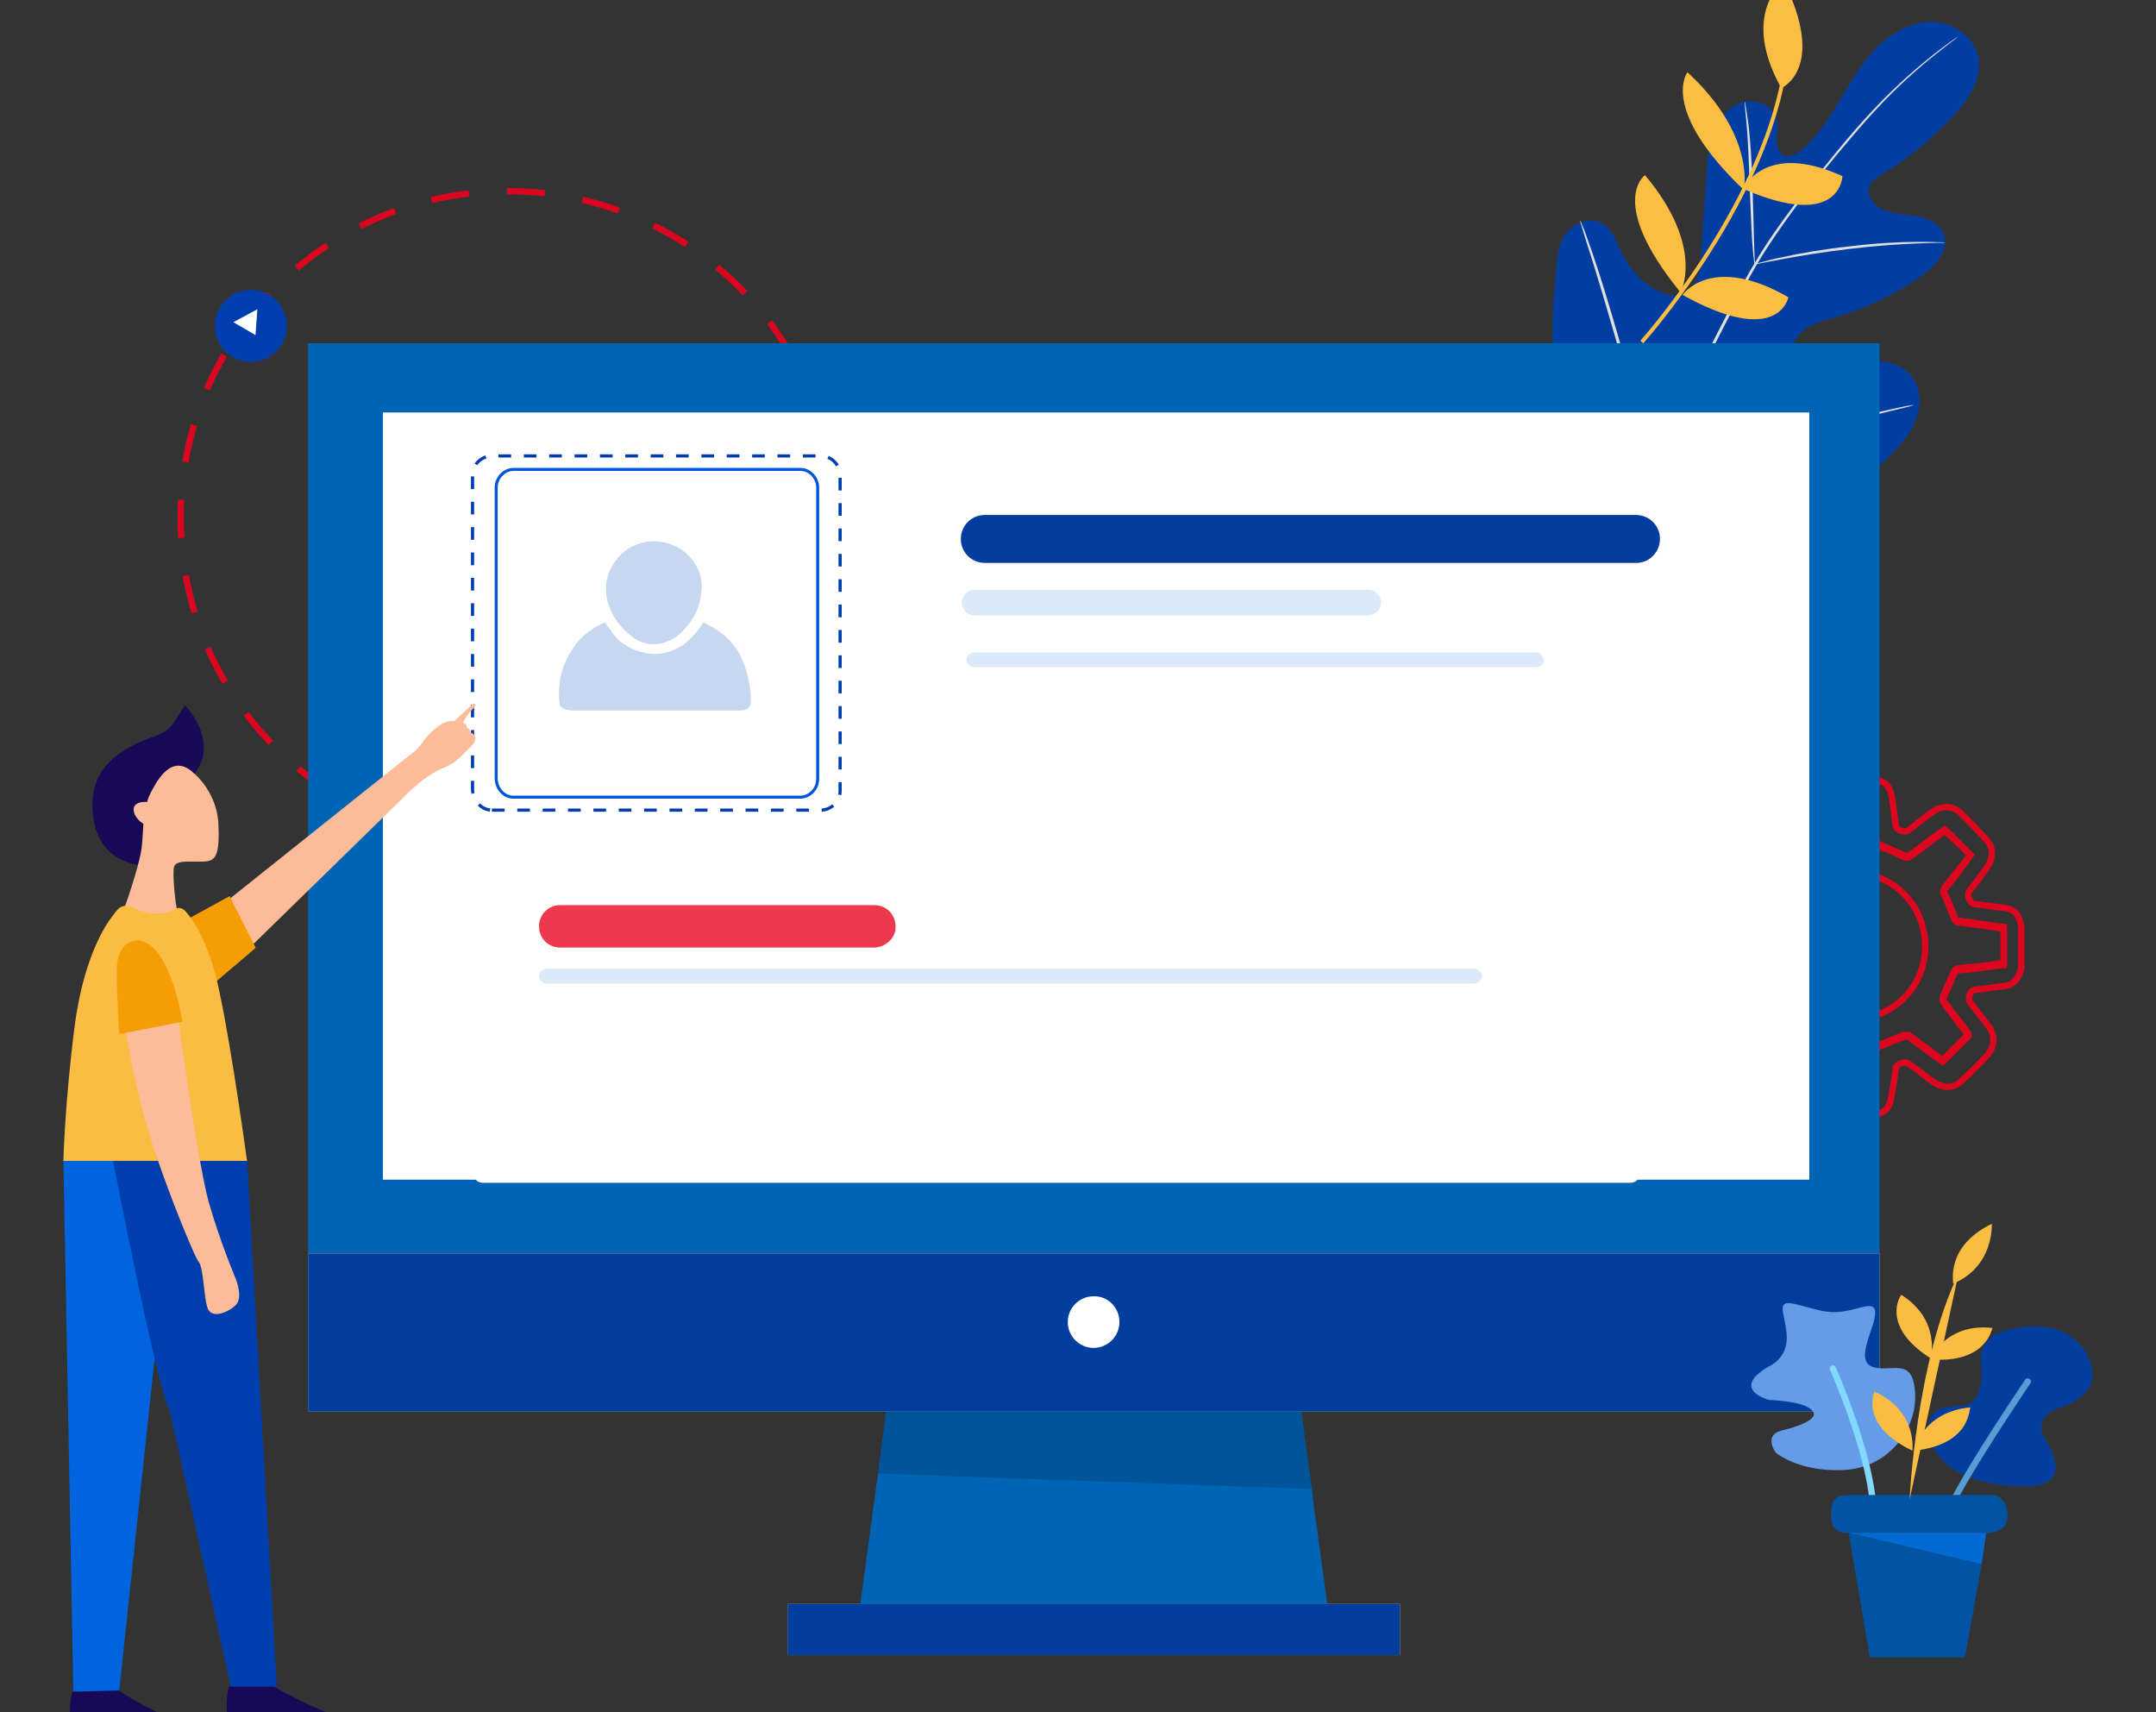 <svg width="340" height="270" viewBox="0 0 340 270" fill="none" xmlns="http://www.w3.org/2000/svg">
<rect x="0" y="0" width="340" height="270" fill="#333333" stroke="none"/>
<g clip-path="url(#clip0_3375_2702)">
<path d="M256.771 82.694C245.443 73.481 243.832 57.824 245.292 43.979C245.544 41.664 245.443 39.197 246.702 37.233C247.961 35.27 250.629 34.062 252.643 35.219C254.304 36.176 254.908 38.19 255.764 39.952C256.872 42.268 258.684 44.231 260.849 45.54C262.258 46.396 264.071 47 265.581 46.295C267.645 45.339 268.098 42.57 268.249 40.254C268.551 35.924 268.803 31.645 269.105 27.366C269.256 25.05 269.407 22.684 270.314 20.569C271.169 18.455 272.931 16.491 275.147 16.038C277.412 15.585 280.03 17.045 280.332 19.311C280.433 20.267 280.181 21.224 280.181 22.18C280.181 23.137 280.533 24.244 281.44 24.547C282.346 24.899 283.302 24.295 284.058 23.691C286.625 21.526 288.438 18.656 290.149 15.787C291.861 12.917 293.573 9.947 295.888 7.58C298.255 5.214 301.376 3.402 304.699 3.452C308.021 3.503 311.395 5.818 311.999 9.091C312.603 12.414 310.488 15.585 308.223 18.052C304.9 21.727 301.024 24.949 296.744 27.517C295.989 27.97 295.133 28.473 294.831 29.329C294.227 30.84 295.586 32.45 297.046 33.105C298.708 33.81 300.621 33.76 302.383 34.112C304.145 34.464 306.058 35.37 306.612 37.133C307.367 39.549 305.253 41.915 303.188 43.375C299.06 46.346 294.428 48.561 289.595 49.97C287.833 50.474 286.021 50.877 284.561 51.984C283.101 53.092 282.144 55.105 282.849 56.767C283.554 58.479 285.669 59.133 287.431 58.932C289.243 58.73 290.904 57.874 292.616 57.371C295.888 56.414 299.966 56.918 301.779 59.788C302.987 61.701 302.937 64.218 302.081 66.282C301.275 68.396 299.765 70.159 298.154 71.719C292.616 77.307 285.769 81.637 278.268 83.701C270.767 85.715 263.92 85.916 256.771 82.694Z" fill="#023EA1"/>
<path d="M261 74.237C263.568 67.39 266.991 60.09 270.817 52.538C271.774 50.675 272.73 48.813 273.687 47C274.643 45.188 275.55 43.376 276.607 41.664C278.621 38.24 280.836 35.119 283.051 32.199C285.266 29.279 287.431 26.611 289.495 24.094C291.559 21.576 293.522 19.311 295.436 17.297C299.211 13.27 302.635 10.4 305.051 8.487C306.26 7.53 307.216 6.826 307.871 6.372C308.173 6.171 308.424 5.97 308.626 5.869C308.777 5.768 308.877 5.718 308.877 5.718C308.877 5.718 308.777 5.768 308.626 5.919C308.424 6.07 308.223 6.221 307.921 6.473C307.266 6.977 306.31 7.681 305.152 8.638C302.735 10.551 299.362 13.471 295.637 17.499C293.774 19.512 291.811 21.828 289.747 24.295C287.683 26.812 285.518 29.481 283.353 32.401C281.188 35.321 278.973 38.442 276.959 41.865C275.952 43.577 274.996 45.339 274.09 47.202C273.133 49.014 272.176 50.877 271.22 52.74C267.394 60.241 263.97 67.541 261.403 74.388" fill="#E0E0E0"/>
<path d="M276.707 41.664C276.657 41.664 276.606 41.311 276.556 40.657C276.455 40.002 276.405 39.096 276.304 37.888C276.153 35.572 276.053 32.35 275.902 28.826C275.801 25.302 275.65 22.08 275.448 19.764C275.348 18.606 275.247 17.65 275.197 17.046C275.146 16.391 275.096 16.039 275.146 16.039C275.197 16.039 275.247 16.391 275.348 17.046C275.448 17.7 275.599 18.606 275.75 19.764C276.002 22.08 276.254 25.302 276.355 28.826C276.455 32.3 276.556 35.471 276.606 37.888C276.657 38.996 276.657 39.902 276.707 40.657C276.757 41.311 276.757 41.664 276.707 41.664Z" fill="#E0E0E0"/>
<path d="M306.763 38.24C306.763 38.291 306.36 38.291 305.554 38.291C304.799 38.291 303.692 38.341 302.332 38.391C299.614 38.492 295.838 38.744 291.659 39.247C287.481 39.751 283.755 40.355 281.087 40.858C279.728 41.11 278.67 41.311 277.915 41.462C277.16 41.613 276.757 41.714 276.757 41.664C276.757 41.613 277.16 41.513 277.915 41.311C278.67 41.11 279.728 40.808 281.087 40.556C283.755 39.952 287.531 39.298 291.71 38.844C295.888 38.341 299.664 38.14 302.433 38.14C303.792 38.14 304.9 38.14 305.705 38.19C306.36 38.19 306.763 38.24 306.763 38.24Z" fill="#E0E0E0"/>
<path d="M261.402 73.733C261.402 73.733 261.352 73.632 261.201 73.381C261.1 73.079 260.949 72.726 260.748 72.273C260.395 71.317 259.892 69.907 259.288 68.145C258.079 64.621 256.619 59.737 255.059 54.351C253.498 48.913 252.038 44.03 250.931 40.506C250.377 38.794 249.924 37.385 249.622 36.327C249.471 35.874 249.37 35.522 249.269 35.169C249.168 34.918 249.168 34.767 249.168 34.767C249.168 34.767 249.219 34.867 249.37 35.119C249.471 35.421 249.622 35.773 249.823 36.227C250.175 37.183 250.679 38.593 251.283 40.355C252.491 43.879 253.951 48.762 255.512 54.149C257.073 59.586 258.533 64.47 259.64 67.994C260.194 69.706 260.647 71.115 260.949 72.172C261.1 72.626 261.201 72.978 261.301 73.33C261.402 73.582 261.402 73.733 261.402 73.733Z" fill="#E0E0E0"/>
<path d="M301.778 63.865C301.778 63.865 301.627 63.916 301.376 64.016C301.074 64.117 300.671 64.218 300.218 64.318C299.11 64.57 297.65 64.923 295.888 65.376C292.263 66.282 287.229 67.591 281.641 69.001C276.103 70.46 271.068 71.719 267.393 72.525C265.581 72.927 264.071 73.28 263.064 73.481C262.611 73.582 262.208 73.632 261.855 73.683C261.604 73.733 261.453 73.733 261.453 73.733C261.453 73.733 261.604 73.683 261.855 73.582C262.157 73.481 262.56 73.38 263.013 73.28C264.121 73.028 265.581 72.676 267.343 72.222C270.968 71.316 276.002 70.007 281.59 68.598C287.128 67.138 292.163 65.879 295.838 65.074C297.65 64.671 299.161 64.318 300.167 64.117C300.621 64.016 301.023 63.966 301.376 63.916C301.627 63.865 301.778 63.815 301.778 63.865Z" fill="#E0E0E0"/>
<path d="M258.908 53.939C258.908 53.939 277.578 33.123 281.335 11.682" stroke="#FCBE42" stroke-width="0.618" stroke-miterlimit="10"/>
<path d="M281.294 -2.985C281.294 -2.985 274.352 2.13 280.901 13.888C280.901 13.888 288.139 10.896 281.294 -2.985Z" fill="#FCBE42"/>
<path d="M274.997 29.945C274.997 29.945 276.982 21.433 266.113 11.393C266.101 11.381 261.622 17.217 274.997 29.945Z" fill="#FCBE42"/>
<path d="M265.022 46.108C265.022 46.108 268.943 38.958 259.415 27.622C259.415 27.622 253.378 31.832 265.022 46.108Z" fill="#FCBE42"/>
<path d="M265.34 46.505C265.34 46.505 269.852 39.868 282.027 46.872C282.027 46.872 280.541 54.934 265.34 46.505Z" fill="#FCBE42"/>
<path d="M274.921 29.787C274.921 29.787 278.219 22.154 290.548 27.776C290.559 27.788 290.27 36.465 274.921 29.787Z" fill="#FCBE42"/>
<path d="M80.054 133.13C108.529 133.13 131.612 110.077 131.612 81.639C131.612 53.202 108.529 30.149 80.054 30.149C51.579 30.149 28.496 53.202 28.496 81.639C28.496 110.077 51.579 133.13 80.054 133.13Z" stroke="#DC051F" stroke-miterlimit="10" stroke-dasharray="6 6"/>
<path d="M39.564 57.059C42.702 57.059 45.245 54.519 45.245 51.386C45.245 48.253 42.702 45.713 39.564 45.713C36.427 45.713 33.884 48.253 33.884 51.386C33.884 54.519 36.427 57.059 39.564 57.059Z" fill="#003EAE"/>
<path d="M40.584 48.768L36.797 50.804L40.293 52.84L40.584 48.768Z" fill="white"/>
<path d="M288.898 122.774C291.083 122.774 293.267 122.774 295.452 122.774C295.452 122.774 295.598 122.774 295.743 122.92C297.345 123.211 298.074 124.083 298.365 125.683C298.511 127.138 298.802 128.738 298.948 130.192C299.093 130.919 300.258 131.356 300.987 130.919C302.152 130.047 303.463 128.883 304.773 128.01C306.23 126.992 307.832 126.992 309.143 128.156C310.453 129.465 311.91 130.919 313.221 132.374C314.386 133.538 314.386 135.283 313.366 136.738C312.638 137.756 311.764 139.065 310.89 140.083C310.308 140.665 310.162 141.247 310.745 142.119C310.89 142.265 311.036 142.556 311.327 142.556C312.784 142.701 314.532 142.992 315.988 143.137C317.153 143.283 318.173 143.865 318.464 145.028C318.61 145.319 318.61 145.61 318.755 146.047C318.755 148.228 318.755 150.41 318.755 152.737C318.755 152.883 318.61 153.028 318.61 153.174C318.173 154.483 317.444 155.355 315.988 155.501C314.532 155.646 312.929 155.937 311.473 156.083C310.745 156.083 310.162 157.392 310.745 158.119C311.619 159.283 312.784 160.737 313.658 161.901C314.677 163.21 314.532 164.955 313.512 166.264C312.201 167.719 310.745 169.173 309.288 170.482C308.123 171.646 306.375 171.646 304.919 170.628C303.608 169.755 302.297 168.592 300.987 167.719C300.55 167.283 299.093 167.719 298.948 168.446C298.802 170.046 298.511 171.646 298.219 173.246C298.074 174.41 297.345 175.428 296.035 175.719C295.889 175.719 295.598 175.864 295.306 176.01C292.976 176.01 290.791 176.01 288.607 176.01C288.607 176.01 288.461 176.01 288.461 175.864C287.005 175.573 286.131 174.701 285.84 173.101C285.694 171.646 285.403 170.046 285.257 168.737C285.111 168.01 283.946 167.428 283.072 168.01C281.907 168.883 280.596 170.046 279.285 170.773C277.829 171.792 276.227 171.792 274.916 170.628C273.605 169.319 272.149 167.864 270.838 166.41C269.673 165.246 269.673 163.501 270.692 162.046C271.421 161.028 272.295 159.719 273.168 158.701C273.751 158.119 273.751 157.392 273.314 156.665C273.168 156.519 273.023 156.228 272.877 156.228C271.421 156.083 269.819 155.792 268.508 155.646C266.469 155.501 265.449 154.337 265.449 152.301C265.449 150.265 265.449 148.374 265.449 146.337C265.449 144.447 266.469 143.283 268.216 143.137C269.673 142.992 271.275 142.701 272.731 142.556C273.46 142.556 273.897 141.247 273.46 140.519C272.586 139.356 271.421 137.901 270.547 136.738C269.527 135.429 269.527 133.683 270.692 132.374C272.003 131.065 273.46 129.61 274.916 128.156C276.081 126.992 277.829 126.992 279.285 128.01C280.596 128.883 281.907 130.047 283.218 130.919C283.655 131.356 285.111 130.919 285.257 130.192C285.403 128.738 285.694 126.992 285.985 125.538C286.131 124.229 286.859 123.356 288.17 123.065C288.17 122.92 288.461 122.92 288.898 122.774ZM310.745 134.847C309.434 133.538 308.123 132.083 306.667 130.774C304.773 132.083 303.026 133.538 301.132 134.847C300.841 134.992 300.55 134.992 300.258 134.847C299.093 134.265 297.782 133.829 296.617 133.247C296.18 133.101 295.889 132.81 295.889 132.374C295.598 130.192 295.306 128.01 295.015 125.829C295.015 125.538 294.869 125.392 294.578 125.392C293.122 125.392 291.52 125.392 290.063 125.392C289.626 125.392 289.626 125.538 289.481 125.829C289.189 128.01 288.898 130.192 288.607 132.374C288.607 132.81 288.461 132.956 287.879 133.101C286.713 133.538 285.403 133.974 284.237 134.556C283.8 134.701 283.509 134.701 283.218 134.556C281.325 133.247 279.577 131.792 277.829 130.629C276.518 131.938 275.062 133.392 273.751 134.701C273.751 134.847 273.897 134.992 274.042 135.138C275.207 136.738 276.518 138.338 277.683 139.938C277.829 140.083 277.829 140.374 277.829 140.665C277.246 141.974 276.664 143.428 275.936 144.737C275.936 144.883 275.644 145.174 275.499 145.174C274.334 145.319 273.023 145.465 271.858 145.61C270.692 145.756 269.382 145.901 268.216 146.047C268.216 148.083 268.216 149.828 268.216 151.719C268.362 151.719 268.653 151.865 268.945 151.865C271.129 152.156 273.168 152.446 275.353 152.737C275.79 152.737 275.936 152.883 276.081 153.319C276.518 154.483 276.955 155.792 277.538 156.955C277.683 157.392 277.683 157.683 277.538 158.119C276.227 160.01 274.77 161.755 273.605 163.501C274.916 164.81 276.227 166.119 277.683 167.573C277.829 167.573 277.975 167.428 278.266 167.137C279.868 165.973 281.616 164.664 283.072 163.501C283.218 163.355 283.509 163.355 283.8 163.355C285.111 163.792 286.422 164.519 287.879 164.955C288.315 165.101 288.461 165.246 288.461 165.683C288.752 167.864 289.044 170.046 289.335 172.228C289.335 172.664 289.481 172.81 289.918 172.81C291.374 172.81 292.976 172.81 294.287 172.81C294.724 172.81 294.869 172.664 294.869 172.228C295.161 170.046 295.452 167.864 295.743 165.537C295.743 165.246 295.889 164.955 296.18 164.81C297.491 164.374 298.948 163.646 300.258 163.21C300.404 163.21 300.695 163.21 300.987 163.21C302.589 164.374 304.336 165.683 305.938 166.846C306.084 166.992 306.375 167.137 306.375 167.137C307.686 165.828 309.143 164.374 310.453 163.064C310.453 162.919 310.308 162.774 310.162 162.628C308.997 161.028 307.686 159.428 306.521 157.828C306.375 157.683 306.375 157.392 306.375 157.246C306.958 155.937 307.541 154.337 308.269 153.028C308.269 152.883 308.56 152.737 308.706 152.737C309.58 152.592 310.599 152.446 311.473 152.446C312.929 152.301 314.532 152.01 315.988 151.865C315.988 149.828 315.988 148.083 315.988 146.192C313.512 145.901 311.327 145.465 308.851 145.174C308.56 145.174 308.414 145.028 308.269 144.737C307.832 143.428 307.249 142.119 306.667 140.956C306.521 140.519 306.521 140.374 306.667 139.938C307.978 138.338 309.288 136.592 310.745 134.847Z" stroke="#DE051F" stroke-miterlimit="10"/>
<path d="M310.745 134.847C309.434 136.738 308.123 138.483 306.667 140.229C306.376 140.52 306.376 140.811 306.667 141.247C307.25 142.411 307.687 143.865 308.269 145.029C308.415 145.32 308.56 145.465 308.852 145.465C311.328 145.756 313.512 146.047 315.988 146.483C315.988 148.374 315.988 150.12 315.988 152.156C314.532 152.301 312.93 152.592 311.473 152.738C310.599 152.883 309.58 152.883 308.706 153.029C308.56 153.029 308.269 153.174 308.269 153.32C307.687 154.629 307.104 156.083 306.376 157.538C306.376 157.683 306.376 157.974 306.521 158.119C307.687 159.719 308.997 161.465 310.163 162.919C310.308 163.065 310.454 163.21 310.454 163.356C309.143 164.665 307.832 165.974 306.376 167.428C306.376 167.428 306.084 167.283 305.939 167.137C304.337 165.974 302.589 164.665 300.987 163.501C300.841 163.356 300.55 163.356 300.259 163.501C298.948 163.938 297.491 164.665 296.181 165.101C295.889 165.247 295.744 165.392 295.744 165.828C295.452 168.01 295.161 170.192 294.87 172.519C294.87 172.956 294.724 173.101 294.287 173.101C292.831 173.101 291.229 173.101 289.918 173.101C289.481 173.101 289.335 172.956 289.335 172.519C289.044 170.337 288.753 168.156 288.461 165.974C288.461 165.538 288.316 165.392 287.879 165.247C286.568 164.81 285.257 164.083 283.801 163.647C283.655 163.647 283.364 163.647 283.073 163.792C281.47 164.956 279.723 166.265 278.266 167.428C278.121 167.574 277.829 167.719 277.684 167.865C276.373 166.556 275.062 165.247 273.606 163.792C274.916 161.901 276.227 160.301 277.538 158.41C277.829 157.974 277.829 157.683 277.538 157.247C276.955 156.083 276.519 154.774 276.082 153.61C275.936 153.174 275.79 153.029 275.353 153.029C273.169 152.738 271.13 152.447 268.945 152.156C268.799 152.156 268.508 152.156 268.217 152.01C268.217 150.12 268.217 148.374 268.217 146.338C269.382 146.192 270.693 146.047 271.858 145.901C273.023 145.756 274.334 145.611 275.499 145.465C275.645 145.465 275.936 145.32 275.936 145.029C276.519 143.72 277.101 142.265 277.829 140.956C277.829 140.811 277.829 140.52 277.684 140.229C276.519 138.629 275.208 136.883 274.043 135.429C273.897 135.283 273.751 135.138 273.751 134.993C275.062 133.683 276.373 132.229 277.829 130.92C279.431 132.083 281.325 133.538 283.218 134.847C283.51 135.138 283.801 135.138 284.238 134.847C285.403 134.265 286.714 133.829 287.879 133.393C288.316 133.247 288.461 133.102 288.607 132.665C288.898 130.484 289.19 128.302 289.481 126.12C289.481 125.684 289.627 125.684 290.064 125.684C291.52 125.684 293.122 125.684 294.579 125.684C294.87 125.684 295.015 125.684 295.015 126.12C295.307 128.302 295.598 130.484 295.889 132.665C295.889 133.102 296.181 133.393 296.618 133.538C297.783 133.974 299.094 134.556 300.259 135.138C300.55 135.283 300.841 135.283 301.133 135.138C303.026 133.829 304.774 132.374 306.667 131.065C307.978 132.083 309.289 133.393 310.745 134.847ZM280.451 149.101C280.451 155.501 285.549 160.738 291.957 160.738C298.511 160.738 303.608 155.647 303.608 149.247C303.608 142.702 298.511 137.611 292.103 137.611C285.694 137.611 280.451 142.701 280.451 149.101Z" stroke="#DE051F" stroke-miterlimit="10"/>
<path d="M296.398 54.121H48.585V222.589H296.398V54.121Z" fill="#0064B5"/>
<path d="M296.398 197.688H48.585V222.521H296.398V197.688Z" fill="#FFC727"/>
<path d="M296.398 197.688H48.585V222.521H296.398V197.688Z" fill="#033E9F"/>
<path d="M220.785 252.917H124.199V260.991H220.785V252.917Z" fill="#FFC727"/>
<path d="M220.785 252.917H124.199V260.991H220.785V252.917Z" fill="#033E9F"/>
<path d="M209.315 252.917H135.67L137.57 238.94L137.638 238.262L137.842 236.972L137.91 236.294L138.113 235.005V234.801L138.181 234.326L138.385 233.037L138.453 232.359L139.742 222.589H205.242L206.464 231.816L206.532 232.223L206.735 233.784L206.803 234.191L206.871 234.801L207.007 235.751V236.158L207.211 237.719L207.278 238.126L209.315 252.917Z" fill="#0064B5"/>
<path d="M176.531 208.476C176.531 210.715 174.699 212.547 172.459 212.547C170.219 212.547 168.386 210.715 168.386 208.476C168.386 206.237 170.219 204.405 172.459 204.405C174.699 204.337 176.531 206.169 176.531 208.476Z" fill="white"/>
<g opacity="0.16">
<path d="M206.872 234.801L138.454 232.359L139.743 222.589H205.243L206.872 234.801Z" fill="black"/>
</g>
<path d="M285.324 65.044H60.385V186.018H285.324V65.044Z" fill="white"/>
<path d="M278.856 215.519C278.856 215.519 281.914 214.355 281.769 210.719C281.623 207.083 279.584 204.61 283.662 205.774C287.449 206.792 288.614 207.228 291.527 206.646C294.294 206.065 296.479 204.756 295.459 208.537C294.294 212.174 292.983 215.083 295.751 215.664C298.663 216.246 301.722 214.065 302.013 219.737C302.305 225.41 297.79 231.519 290.653 231.81C283.516 232.101 280.021 229.046 280.021 229.046C280.021 229.046 277.982 226.282 281.04 225.555C284.099 224.828 287.303 223.519 285.555 222.21C284.099 220.901 279.001 220.755 279.001 220.755C279.001 220.755 272.739 219.155 278.856 215.519Z" fill="#649CE8"/>
<path d="M312.499 216.392C312.062 212.755 312.353 210.137 319.053 209.264C325.753 208.392 329.539 212.319 329.976 216.392C330.413 220.464 324.587 222.064 324.587 222.064C324.587 222.064 320.509 223.228 322.403 226.719C324.587 230.355 325.461 233.7 320.801 234.282C316.14 234.719 310.897 233.555 307.984 231.664C305.071 229.628 302.158 224.973 305.508 222.355C305.508 222.355 306.382 221.773 309.586 221.628C312.79 221.337 312.499 216.392 312.499 216.392Z" fill="#033E9F"/>
<path d="M289.052 215.81C289.052 215.81 294.586 228.318 295.314 236.755" stroke="#82D8FD" stroke-miterlimit="10" stroke-linecap="round" stroke-linejoin="round"/>
<path d="M319.782 217.846C319.782 217.846 310.024 232.246 307.839 237.192" stroke="#579DD3" stroke-miterlimit="10" stroke-linecap="round" stroke-linejoin="round"/>
<path d="M291.963 235.737H314.247C314.247 235.737 316.723 235.882 316.577 239.228C316.432 242.282 312.499 241.7 310.46 241.7C308.276 241.7 291.527 241.7 291.527 241.7C291.527 241.7 288.759 242.137 288.759 239.082C288.759 236.028 289.633 235.737 291.963 235.737Z" fill="#0054A3"/>
<path d="M291.527 241.7L294.877 261.336H309.878L312.5 246.646L291.527 241.7Z" fill="#0054A3"/>
<path d="M291.527 241.7L312.5 246.646L313.228 241.7H291.527Z" fill="#016AD3"/>
<path d="M301.139 236.464C301.139 236.464 302.159 214.646 308.858 200.828Z" fill="#FABC42"/>
<path d="M314.102 192.974C314.102 192.974 314.539 199.665 307.985 202.429C308.13 202.283 306.674 196.61 314.102 192.974Z" fill="#FABC42"/>
<path d="M304.343 214.355C304.343 214.355 306.819 208.537 314.247 209.41C314.101 209.265 313.519 215.083 304.343 214.355Z" fill="#FABC42"/>
<path d="M301.868 228.755C301.868 228.755 303.033 222.646 310.752 221.918C310.461 221.918 311.043 227.737 301.868 228.755Z" fill="#FABC42"/>
<path d="M301.576 228.755C301.576 228.755 302.45 222.501 295.605 219.446C295.605 219.446 293.129 224.682 301.576 228.755Z" fill="#FABC42"/>
<path d="M304.49 214.21C304.49 214.21 306.092 208.101 299.829 204.174C299.684 204.319 296.479 209.119 304.49 214.21Z" fill="#FABC42"/>
<path d="M77.577 127.748H129.427C131.029 127.748 132.485 126.439 132.485 124.693V74.949C132.485 73.349 131.174 71.894 129.427 71.894H77.577C75.975 71.894 74.519 73.203 74.519 74.949V124.403C74.519 126.293 75.975 127.748 77.577 127.748Z" stroke="#003EB0" stroke-width="0.5" stroke-miterlimit="10" stroke-dasharray="2 2"/>
<path d="M139.039 127.748H256.866C257.74 127.748 258.323 127.166 258.323 126.294V73.495C258.323 72.622 257.74 72.04 256.866 72.04H139.039C138.166 72.04 137.583 72.622 137.583 73.495V126.003C137.583 126.876 138.311 127.748 139.039 127.748Z" fill="white"/>
<path d="M257.987 88.767H155.308C153.269 88.767 151.521 87.167 151.521 84.985C151.521 82.948 153.123 81.203 155.308 81.203H257.987C260.026 81.203 261.774 82.803 261.774 84.985C261.774 87.021 260.172 88.767 257.987 88.767Z" fill="#033E9F"/>
<path d="M215.459 97.057H153.706C152.686 97.057 151.667 96.185 151.667 95.021C151.667 94.003 152.54 92.985 153.706 92.985H215.75C216.77 92.985 217.789 93.857 217.789 95.021C217.789 96.185 216.77 97.057 215.459 97.057Z" fill="#DBE9F8"/>
<path d="M258.614 133.857C258.614 133.13 258.031 132.402 257.158 132.402H76.121C75.393 132.402 74.665 132.984 74.665 133.857V162.22C74.665 162.365 74.665 162.366 74.665 162.511C74.665 162.656 74.665 162.656 74.665 162.802V185.056C74.665 185.783 75.247 186.511 76.121 186.511H257.158C257.886 186.511 258.614 185.929 258.614 185.056V162.802C258.614 162.656 258.614 162.656 258.614 162.511C258.614 162.366 258.614 162.365 258.614 162.22V133.857Z" fill="white"/>
<path d="M137.875 149.42H88.356C86.462 149.42 85.006 147.966 85.006 146.075C85.006 144.184 86.462 142.729 88.356 142.729H137.875C139.768 142.729 141.225 144.184 141.225 146.075C141.37 147.82 139.623 149.42 137.875 149.42Z" fill="#EE384E"/>
<path d="M232.544 155.093H86.171C85.588 155.093 85.006 154.512 85.006 153.93C85.006 153.348 85.588 152.766 86.171 152.766H232.544C233.127 152.766 233.709 153.348 233.709 153.93C233.564 154.512 233.127 155.093 232.544 155.093Z" fill="#DBE9F8"/>
<path d="M242.258 105.203H153.561C152.978 105.203 152.396 104.621 152.396 104.039C152.396 103.458 152.978 102.876 153.561 102.876H242.258C242.841 102.876 243.424 103.458 243.424 104.039C243.569 104.621 242.987 105.203 242.258 105.203Z" fill="#DBE9F8"/>
<path d="M80.946 125.699H126.253C127.601 125.699 128.949 124.472 128.949 122.836V76.887C128.949 75.388 127.736 74.024 126.253 74.024H80.946C79.598 74.024 78.249 75.251 78.249 76.887V122.699C78.249 124.336 79.463 125.699 80.946 125.699Z" fill="white" stroke="#0055DB" stroke-width="0.472" stroke-miterlimit="10"/>
<path d="M117.563 105.371C116.71 102.728 115.175 100.502 112.447 98.972C111.935 98.693 111.423 98.415 110.912 98.137C110.059 99.528 109.035 100.641 107.841 101.615C105.795 103.006 103.407 103.563 100.849 102.728C98.972 102.172 97.608 101.198 96.585 99.806C96.244 99.25 95.732 98.693 95.391 98.137C94.026 98.693 92.15 99.945 91.127 101.198C88.739 104.119 87.886 107.319 88.227 110.798C88.227 111.493 88.739 111.771 89.421 111.911C89.933 112.05 90.445 112.05 90.956 112.05C99.143 112.05 107.33 112.05 115.517 112.05C115.858 112.05 116.369 112.05 116.71 112.05C117.904 112.05 118.416 111.493 118.416 110.519C118.416 108.711 118.075 107.041 117.563 105.371Z" fill="#C6D7F0"/>
<path d="M99.825 100.502C101.531 101.754 103.577 101.893 105.453 101.058C106.477 100.641 107.329 99.945 108.012 99.111C109.547 97.441 110.4 95.632 110.57 93.545C110.911 91.319 110.229 89.232 108.523 87.563C105.624 84.641 100.848 84.641 97.949 87.424C96.414 88.954 95.561 90.763 95.561 92.711C95.561 93.824 95.732 94.937 96.243 96.05C96.925 97.719 98.119 99.25 99.825 100.502Z" fill="#C6D7F0"/>
<path d="M39.544 149.266C39.544 149.266 63.022 126.351 64.783 124.604C66.739 122.856 68.109 121.885 69.87 121.108C71.826 120.331 72.413 119.555 74.174 117.807C75.935 116.059 74.174 115.477 74.174 115.477C74.174 114.894 73.587 114.7 73.587 114.7C73.783 114.312 73 113.923 73 113.923C73 113.923 73.587 112.758 74.565 111.787C75.544 110.816 74.565 111.01 74.565 111.01L71.631 113.729C70.261 113.341 68.109 115.088 66.935 116.642C65.761 118.39 64.978 118.778 64.978 118.778L36.023 141.887L39.544 149.266Z" fill="#FDBC99"/>
<path d="M30.74 121.886C34.653 116.837 29.175 111.205 29.175 111.205C29.175 111.205 28.783 111.788 27.414 113.924C26.044 116.06 24.283 115.866 21.544 117.225C18.61 118.779 13.718 121.303 14.697 128.877C15.675 136.256 22.327 136.45 22.327 136.45C22.327 136.45 26.827 126.935 30.74 121.886Z" fill="#180957"/>
<path d="M18.804 266.559C20.761 268.112 26.434 270.831 26.434 270.831C27.021 271.219 26.826 272.19 26.826 272.579C26.826 272.773 26.63 272.773 26.63 272.773C25.26 272.773 15.478 272.773 12.739 272.579C10.195 272.579 11.174 267.724 11.369 266.947C11.369 266.947 11.369 266.753 11.565 266.753C12.348 266.364 16.848 265.005 18.804 266.559Z" fill="#160956"/>
<path d="M43.261 265.976C46.391 267.918 52.848 270.637 52.848 270.637C53.826 271.025 53.826 271.996 53.63 272.19C53.63 272.385 53.435 272.385 53.435 272.385C51.869 272.385 39.739 272.579 37.391 272.385C35.044 272.19 35.826 266.947 36.022 266.17C36.022 266.17 36.022 265.976 36.218 265.976C37 265.588 40.717 264.228 43.261 265.976Z" fill="#160956"/>
<path d="M19.587 182.862L23.891 198.786L24.478 213.35L18.804 266.559L11.565 266.753L10 183.056L19.587 182.862Z" fill="#0064DF"/>
<path d="M38.956 182.862L43.652 265.976H36.413L26.826 222.671C24.674 218.593 17.826 183.056 17.826 183.056L38.956 182.862Z" fill="#003EAE"/>
<path d="M24.088 124.409C22.327 127.322 22.718 130.818 22.327 133.73C21.936 136.838 19.392 143.828 19.392 143.828C19.392 143.828 28.588 145.188 28.001 143.828C27.609 142.469 27.218 138.003 27.414 136.838C27.609 135.672 29.37 135.867 31.522 135.867C33.675 135.867 34.653 135.672 34.457 130.429C34.457 125.186 30.74 122.079 30.74 122.079C27.805 119.166 25.653 121.496 24.088 124.409Z" fill="#FDBC99"/>
<path d="M32.108 156.451L40.325 149.46L36.217 141.304L28.782 145.382L32.108 156.451Z" fill="#F59D04"/>
<path d="M21.348 143.246C23.695 144.411 26.239 144.217 27.413 143.44C28.587 142.663 29.369 143.829 29.369 143.829C29.369 143.829 32.891 147.518 34.652 156.645C36.608 165.772 38.956 183.056 38.956 183.056H10C10 183.056 10.196 174.123 11.761 161.889C13.326 149.654 17.63 144.605 17.63 144.605C18.413 143.634 19 142.081 21.348 143.246Z" fill="#FABC42"/>
<path d="M22.913 130.041C21.544 129.458 20.566 127.711 21.348 126.934C22.131 126.157 23.696 126.546 23.696 126.546C23.696 126.546 24.087 130.624 22.913 130.041Z" fill="#FDBC99"/>
<path d="M19.783 161.889C19.783 161.889 20.174 165.773 22.327 174.511C24.479 183.25 30.544 198.009 31.326 198.98C32.109 199.95 32.109 204.223 32.696 206.165C33.283 208.107 36.022 206.941 37.196 205.776C38.37 204.611 37.196 201.698 37.196 201.698C37.196 201.698 34.653 195.678 32.892 189.464C31.131 183.056 28 159.947 28 159.947L19.783 161.889Z" fill="#FDBC99"/>
<path d="M18.804 163.054C18.804 163.054 18.413 157.617 18.413 152.956C18.413 148.295 21.544 148.295 21.544 148.295C26.826 148.295 28.782 161.112 28.782 161.112L18.804 163.054Z" fill="#F59D04"/>
</g>
<defs>
<clipPath id="clip0_3375_2702">
<rect width="340" height="270" fill="white"/>
</clipPath>
</defs>
</svg>

